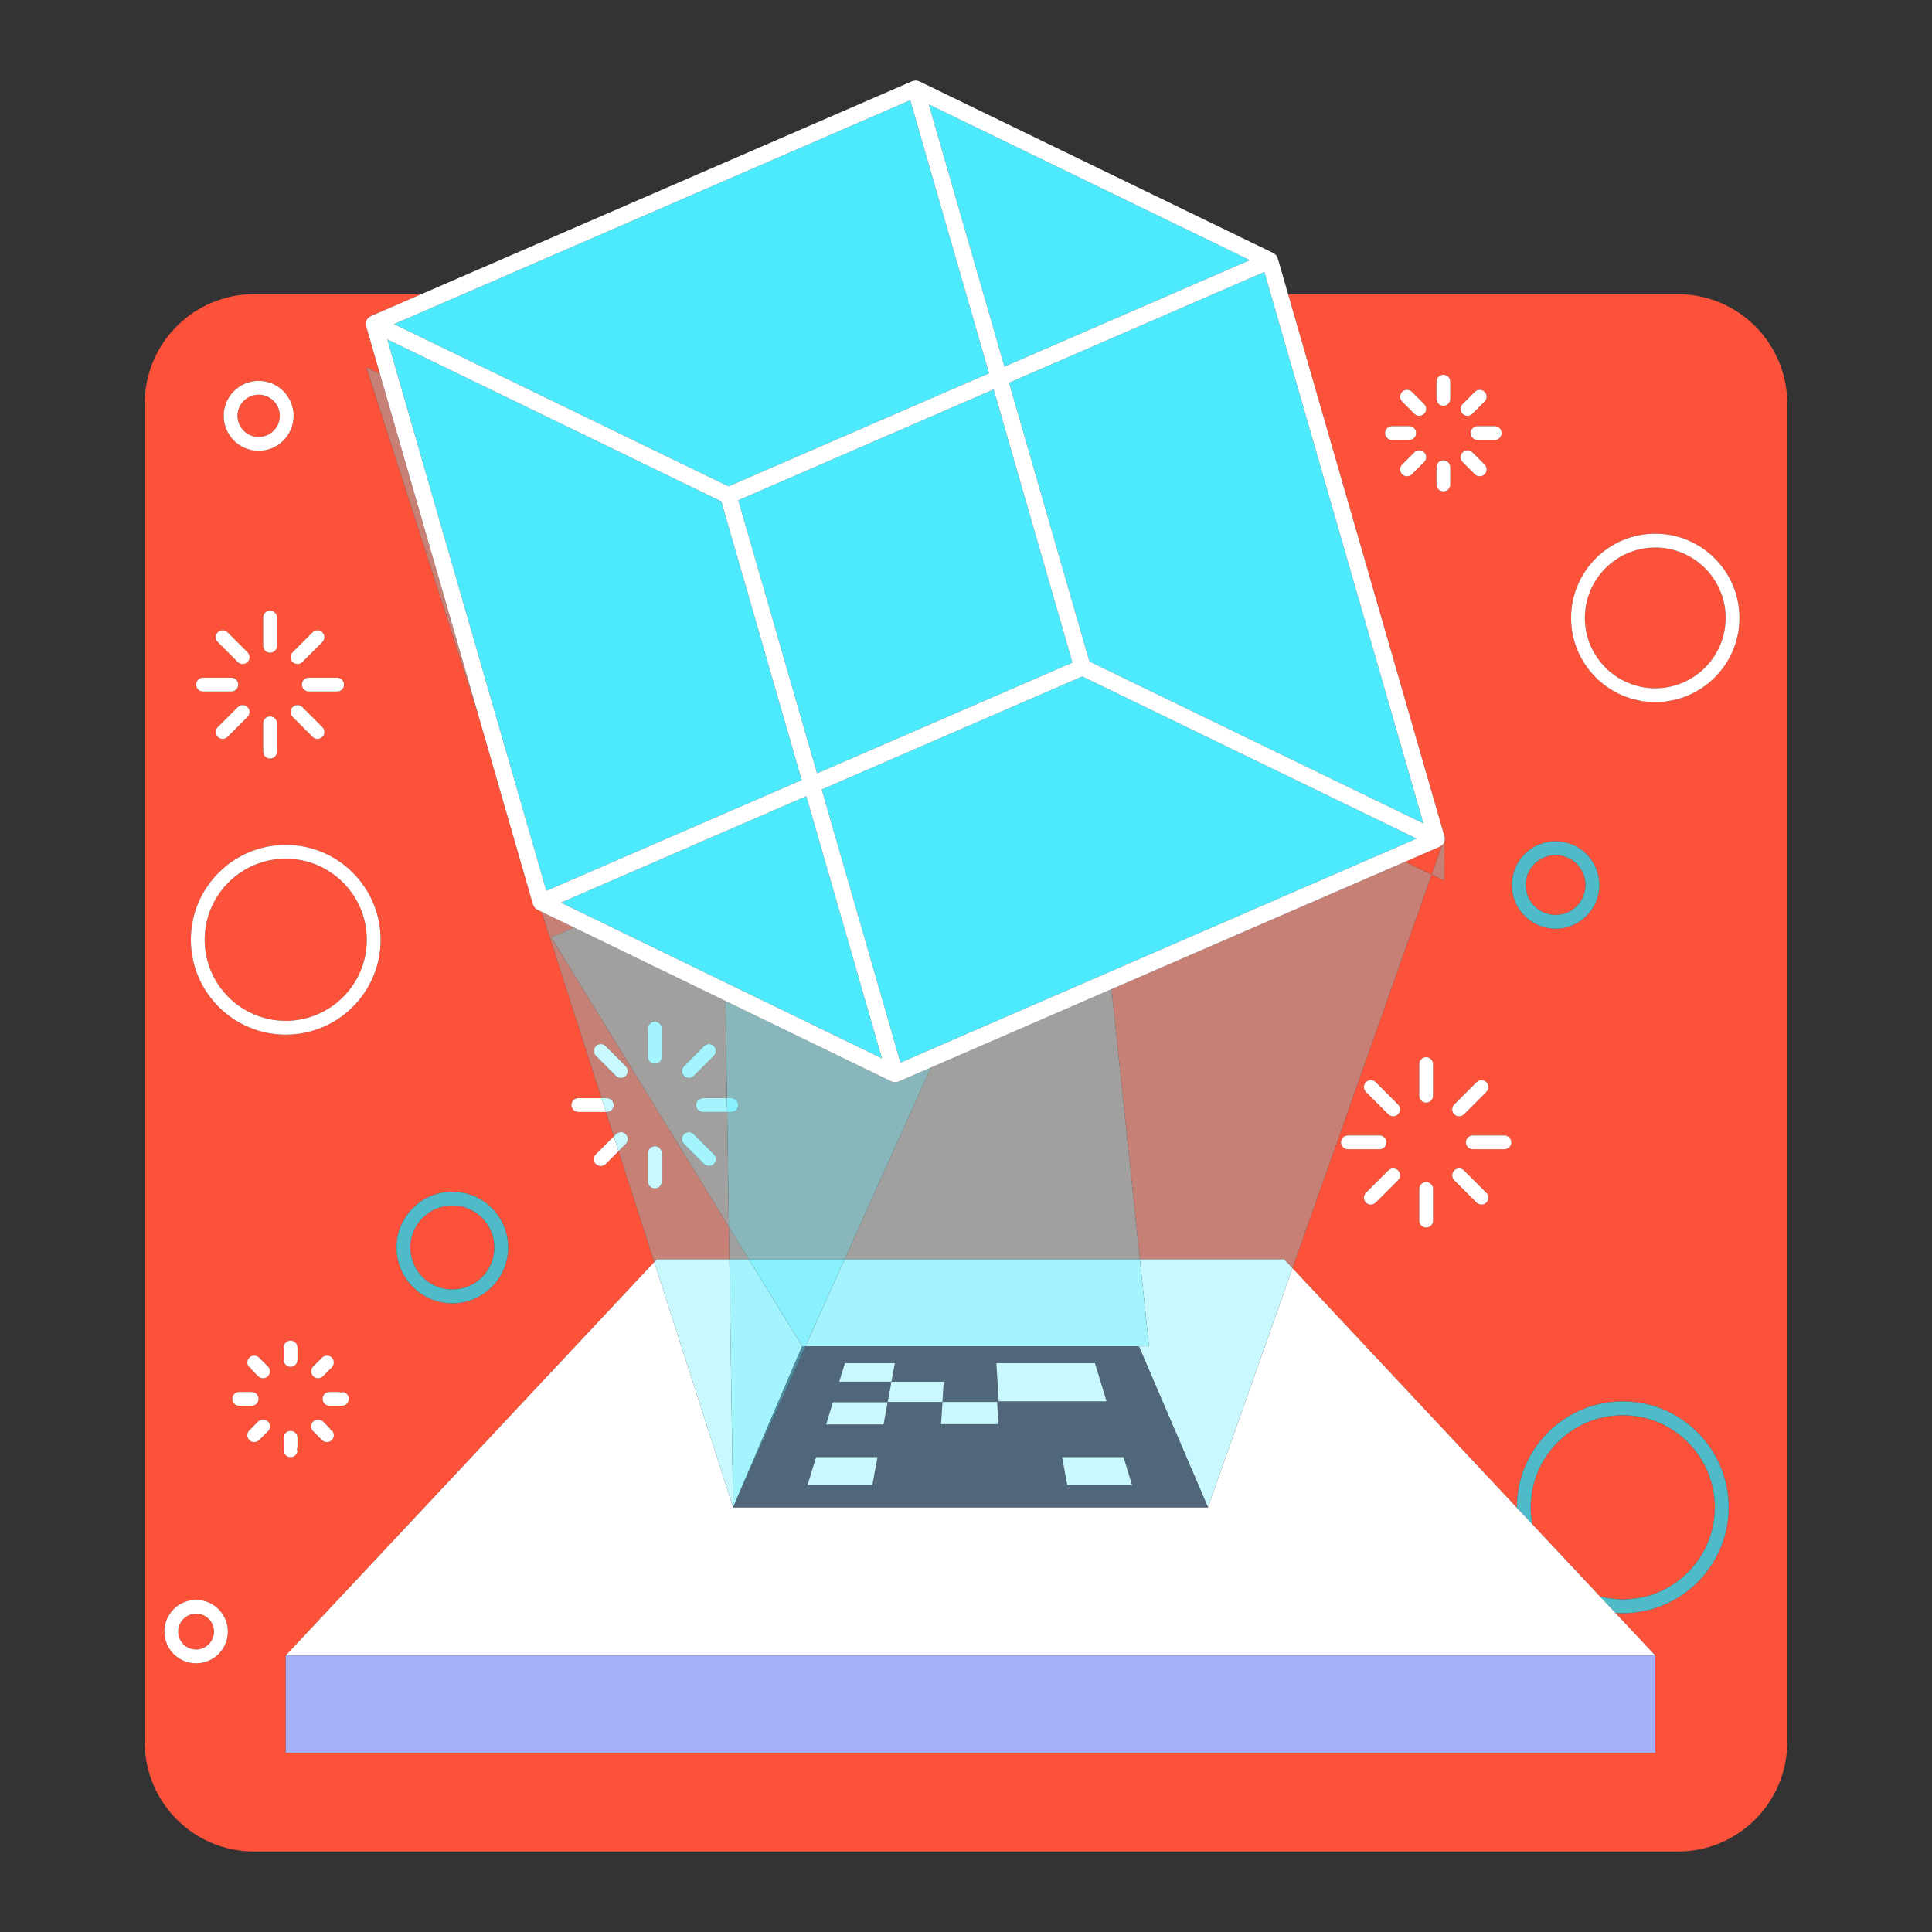 <?xml version="1.0" encoding="utf-8"?>
<!-- Generator: Adobe Illustrator 19.1.1, SVG Export Plug-In . SVG Version: 6.00 Build 0)  -->
<svg version="1.1" id="Layer_1" xmlns="http://www.w3.org/2000/svg" xmlns:xlink="http://www.w3.org/1999/xlink" x="0px" y="0px"
	 viewBox="0 0 1200 1200" enable-background="new 0 0 1200 1200" xml:space="preserve">
<rect x="0" y="0" width="1200" height="1200" fill="#333333" stroke="none"/>
<g>
	<path fill="#FC523A" d="M1065.124,936.216c0-31.534-25.657-57.19-57.194-57.19c-31.534,0-57.19,25.656-57.19,57.19
		c0,3.596,0.374,7.103,1.012,10.517l41.988,44.823c4.547,1.168,9.285,1.855,14.191,1.855
		C1039.468,993.411,1065.124,967.754,1065.124,936.216z"/>
	<path fill="#FC523A" d="M895.643,525.015c-0.329,0.285-0.68,0.525-1.065,0.716c-0.084,0.042-0.142,0.117-0.229,0.154l-21.714,9.422
		l16.609,7.909l6.448-18.234C895.678,524.994,895.658,525.002,895.643,525.015z"/>
	<path fill="#FC523A" d="M160.646,271.418c7.242,0,13.136-5.89,13.136-13.132c0-7.243-5.894-13.136-13.136-13.136
		c-7.243,0-13.132,5.894-13.132,13.136C147.514,265.528,153.403,271.418,160.646,271.418z"/>
	<path fill="#FC523A" d="M177.48,634.059c27.764,0,50.354-22.59,50.354-50.354s-22.59-50.354-50.354-50.354
		c-27.764,0-50.354,22.59-50.354,50.354S149.716,634.059,177.48,634.059z"/>
	<path fill="#FC523A" d="M280.964,800.933c14.384,0,26.084-11.704,26.084-26.088c0-14.385-11.699-26.083-26.084-26.083
		c-14.384,0-26.088,11.699-26.088,26.083C254.875,789.23,266.579,800.933,280.964,800.933z"/>
	<path fill="#FC523A" d="M121.804,1002.277c-6.137,0-11.126,4.989-11.126,11.125s4.989,11.126,11.126,11.126
		c6.137,0,11.126-4.989,11.126-11.126S127.941,1002.277,121.804,1002.277z"/>
	<path fill="#FC523A" d="M1028.109,340.075c-24.103,0-43.715,19.612-43.715,43.715c0,24.103,19.612,43.71,43.715,43.71
		s43.715-19.608,43.715-43.71C1071.824,359.687,1052.211,340.075,1028.109,340.075z"/>
	<path fill="#FC523A" d="M1042.12,182.709H800.068l97.189,337.003c0.102,0.352,0.078,0.703,0.104,1.056
		c0.019,0.245,0.088,0.477,0.071,0.724c-0.026,0.382-0.154,0.733-0.261,1.095l-0.148,24.333l-7.779-3.705l-86.462,244.489l0,0
		l139.394,148.807c-0.001-0.099-0.015-0.195-0.015-0.295c0-36.267,29.502-65.769,65.769-65.769
		c36.267,0,65.773,29.502,65.773,65.769s-29.506,65.773-65.773,65.773c-1.565,0-3.099-0.127-4.637-0.235l24.816,26.491h0v60.458
		H177.48v-60.458h0.001l228.868-244.319l0,0l-22.171-68.931l-8.011,8.01c-0.837,0.839-1.935,1.257-3.032,1.257
		c-1.098,0-2.196-0.418-3.033-1.257c-1.677-1.675-1.677-4.389,0-6.065l11.123-11.125l-4.878-15.166h-17.133
		c-2.371,0-4.29-1.917-4.29-4.288c0-2.371,1.918-4.29,4.29-4.29h14.373l-37.235-115.767l-2.604-1.263
		c-0.088-0.043-0.14-0.124-0.225-0.172l-0.324-0.204l-0.389-0.242l-0.38-0.35l-0.158-0.156c-0.054-0.058-0.126-0.096-0.177-0.156
		c-0.07-0.081-0.097-0.189-0.161-0.273l-0.107-0.155l-0.21-0.323l-0.103-0.252c-0.144-0.273-0.318-0.523-0.411-0.816
		c-0.014-0.043-0.051-0.074-0.063-0.118l-33.626-116.59l-69.834-217.12l8.362,3.982l-8.534-29.588
		c-0.102-0.352-0.078-0.703-0.104-1.057c-0.019-0.244-0.088-0.477-0.071-0.724c0.045-0.658,0.204-1.294,0.485-1.88
		c0.004-0.008,0.003-0.018,0.007-0.026c0.043-0.089,0.125-0.14,0.172-0.226c0.264-0.477,0.58-0.921,0.987-1.297
		c0.203-0.188,0.445-0.301,0.673-0.453c0.255-0.17,0.47-0.385,0.76-0.511l31.411-13.628H157.88
		c-37.541,0-67.975,30.432-67.975,67.975v831.34c0,37.542,30.434,67.976,67.975,67.976h884.24c37.542,0,67.975-30.434,67.975-67.976
		v-831.34C1110.095,213.141,1079.663,182.709,1042.12,182.709z M832.91,709.538c0-2.37,1.918-4.288,4.29-4.288h19.646
		c2.37,0,4.288,1.919,4.288,4.288c0,2.371-1.918,4.29-4.288,4.29h-19.646C834.828,713.828,832.91,711.909,832.91,709.538z
		 M868.364,733.054l-13.894,13.895c-1.671,1.676-4.39,1.676-6.065,0c-0.838-0.838-1.257-1.935-1.257-3.033s0.419-2.195,1.257-3.033
		l13.894-13.894c1.676-1.676,4.39-1.676,6.065,0C870.04,728.664,870.04,731.379,868.364,733.054z M868.364,692.092
		c-1.675,1.676-4.39,1.676-6.065,0l-13.894-13.894c-0.838-0.838-1.257-1.936-1.257-3.033c0-1.097,0.419-2.195,1.257-3.033
		c1.675-1.676,4.394-1.676,6.065,0l13.894,13.895C870.04,687.702,870.04,690.416,868.364,692.092z M890.1,758.154
		c0,2.371-1.919,4.289-4.289,4.289c-2.371,0-4.289-1.918-4.289-4.289v-19.65c0-2.371,1.919-4.289,4.289-4.289
		c2.371,0,4.289,1.919,4.289,4.289V758.154z M890.1,680.577c0,2.371-1.919,4.289-4.289,4.289c-2.371,0-4.289-1.919-4.289-4.289
		v-19.65c0-2.371,1.919-4.289,4.289-4.289c2.371,0,4.289,1.918,4.289,4.289V680.577z M184.769,844.7
		c0,2.371-1.919,4.289-4.289,4.289c-2.371,0-4.289-1.918-4.289-4.289v-7.754c0-2.371,1.919-4.289,4.289-4.289
		c2.371,0,4.289,1.919,4.289,4.289V844.7z M206.082,894.471c-0.838,0.838-1.935,1.257-3.033,1.257s-2.195-0.419-3.033-1.257
		l-1.709-1.709l-0.013-0.012l-3.757-3.757c-1.676-1.676-1.676-4.39,0-6.066c1.676-1.676,4.39-1.676,6.065,0l3.757,3.757l0.021,0.021
		l0.034,0.034c0.566,0.565,0.943,1.252,1.127,1.977l0.54-0.31C207.757,890.081,207.757,892.795,206.082,894.471z M194.537,848.745
		l3.774-3.778h0.004l0.029-0.034l0.406-0.348c0.423-0.482,0.863-0.922,1.265-1.323c1.676-1.676,4.39-1.676,6.065,0
		c1.676,1.671,1.676,4.39,0,6.065l-1.646,1.65l-0.021,0.021l-3.812,3.812c-0.838,0.838-1.935,1.257-3.033,1.257
		c-1.097,0-2.195-0.419-3.033-1.257C192.862,853.14,192.862,850.421,194.537,848.745z M212.398,873.158h-7.749
		c-2.371,0-4.289-1.918-4.289-4.289c0-2.371,1.919-4.289,4.289-4.289h5.391c0.8,0,1.55,0.218,2.191,0.603l0.167-0.603
		c2.371,0,4.289,1.918,4.289,4.289C216.688,871.24,214.77,873.158,212.398,873.158z M280.964,740.183
		c19.114,0,34.663,15.549,34.663,34.662c0,19.114-15.549,34.667-34.663,34.667c-19.114,0-34.667-15.553-34.667-34.667
		C246.297,755.732,261.85,740.183,280.964,740.183z M213.691,425.206c0,2.371-1.919,4.289-4.289,4.289h-17.585
		c-2.371,0-4.289-1.919-4.289-4.289s1.918-4.289,4.289-4.289h17.585C211.772,420.917,213.691,422.835,213.691,425.206z
		 M200.236,457.691c-0.838,0.838-1.935,1.256-3.033,1.256s-2.195-0.419-3.033-1.256l-12.437-12.433
		c-1.676-1.675-1.676-4.389,0-6.065c1.676-1.676,4.39-1.676,6.065,0l12.437,12.432C201.912,453.297,201.912,456.015,200.236,457.691
		z M200.236,392.718c1.675,1.676,1.675,4.39,0,6.066l-12.437,12.432c-0.838,0.838-1.935,1.257-3.033,1.257
		c-1.098,0-2.195-0.419-3.033-1.257c-1.676-1.676-1.676-4.394,0-6.066l12.437-12.432
		C195.846,391.042,198.561,391.042,200.236,392.718z M160.646,236.571c11.972,0,21.715,9.743,21.715,21.715
		c0,11.972-9.743,21.711-21.715,21.711c-11.972,0-21.711-9.739-21.711-21.711C138.935,246.314,148.674,236.571,160.646,236.571z
		 M167.748,405.422c-2.371,0-4.289-1.919-4.289-4.289v-17.585c0-2.371,1.919-4.289,4.289-4.289s4.289,1.919,4.289,4.289v17.585
		C172.037,403.504,170.118,405.422,167.748,405.422z M172.037,449.275v17.585c0,2.371-1.919,4.289-4.289,4.289
		s-4.289-1.919-4.289-4.289v-17.585c0-2.371,1.919-4.289,4.289-4.289S172.037,446.904,172.037,449.275z M135.259,392.718
		c1.675-1.676,4.39-1.676,6.065,0l12.432,12.432c1.676,1.676,1.676,4.39,0,6.066c-0.838,0.838-1.935,1.257-3.033,1.257
		c-1.097,0-2.195-0.419-3.033-1.257l-12.432-12.432C133.583,397.108,133.583,394.393,135.259,392.718z M153.757,445.258
		l-12.432,12.433c-0.838,0.838-1.935,1.256-3.033,1.256s-2.195-0.419-3.033-1.256c-1.676-1.676-1.676-4.394,0-6.066l12.432-12.432
		c1.676-1.676,4.39-1.676,6.065,0C155.432,440.864,155.432,443.583,153.757,445.258z M126.094,420.917h17.581
		c2.371,0,4.289,1.919,4.289,4.289s-1.919,4.289-4.289,4.289h-17.581c-2.371,0-4.289-1.919-4.289-4.289
		S123.723,420.917,126.094,420.917z M177.48,524.773c32.497,0,58.933,26.436,58.933,58.932c0,32.497-26.436,58.933-58.933,58.933
		s-58.933-26.436-58.933-58.933C118.547,551.208,144.983,524.773,177.48,524.773z M121.804,1033.107
		c-10.866,0-19.704-8.838-19.704-19.704c0-10.866,8.838-19.704,19.704-19.704s19.704,8.839,19.704,19.704
		C141.509,1024.269,132.67,1033.107,121.804,1033.107z M144.267,868.869c0-2.371,1.919-4.289,4.289-4.289h7.754
		c2.371,0,4.289,1.918,4.289,4.289c0,2.371-1.919,4.289-4.289,4.289h-7.754C146.186,873.158,144.267,871.24,144.267,868.869z
		 M166.422,888.992l-3.812,3.812l-0.021,0.021l-1.65,1.646c-0.838,0.838-1.935,1.257-3.033,1.257c-1.098,0-2.195-0.419-3.033-1.257
		c-1.675-1.676-1.675-4.394,0-6.065c0.394-0.394,0.825-0.825,1.294-1.24l0.377-0.427l0.059,0.059l-0.059-0.063l3.812-3.808
		c1.675-1.676,4.39-1.676,6.065,0C168.097,884.602,168.097,887.321,166.422,888.992z M166.422,854.811
		c-0.838,0.838-1.935,1.257-3.033,1.257c-1.098,0-2.195-0.419-3.033-1.257l-3.816-3.812c-0.566-0.57-0.943-1.257-1.122-1.981
		l-0.545,0.31c-1.675-1.675-1.675-4.39,0-6.065c1.676-1.676,4.39-1.676,6.066,0l5.483,5.483
		C168.097,850.421,168.097,853.135,166.422,854.811z M176.19,900.788v-7.749c0-2.371,1.919-4.289,4.289-4.289
		c2.371,0,4.289,1.918,4.289,4.289v5.391c0,0.8-0.218,1.55-0.603,2.19l0.603,0.168c0,2.371-1.919,4.289-4.289,4.289
		C178.109,905.077,176.19,903.159,176.19,900.788z M932.722,268.982c0,2.371-1.919,4.289-4.289,4.289h-10.728
		c-2.371,0-4.289-1.919-4.289-4.289s1.919-4.289,4.289-4.289h10.728C930.803,264.693,932.722,266.611,932.722,268.982z
		 M908.464,250.962l7.586-7.582c1.676-1.676,4.39-1.676,6.066,0c1.675,1.676,1.675,4.394,0,6.066l-7.586,7.581
		c-0.838,0.838-1.935,1.257-3.033,1.257c-1.098,0-2.195-0.419-3.033-1.257C906.788,255.352,906.788,252.637,908.464,250.962z
		 M908.464,280.937c1.676-1.676,4.39-1.676,6.066,0l7.586,7.586c1.675,1.676,1.675,4.39,0,6.066
		c-0.838,0.838-1.935,1.256-3.033,1.256s-2.195-0.419-3.033-1.256l-7.586-7.586C906.788,285.327,906.788,282.613,908.464,280.937z
		 M903.261,686.027l13.89-13.895c1.672-1.676,4.39-1.676,6.066,0c1.675,1.676,1.675,4.39,0,6.066l-13.89,13.894
		c-1.676,1.676-4.39,1.676-6.066,0c-0.838-0.838-1.257-1.935-1.257-3.033C902.005,687.962,902.423,686.864,903.261,686.027z
		 M860.301,268.982c0-2.371,1.918-4.289,4.289-4.289h10.723c2.371,0,4.289,1.919,4.289,4.289s-1.919,4.289-4.289,4.289H864.59
		C862.219,273.272,860.301,271.353,860.301,268.982z M884.554,287.003l-7.582,7.586c-0.838,0.838-1.935,1.256-3.033,1.256
		c-1.097,0-2.195-0.419-3.033-1.256c-1.676-1.672-1.676-4.39,0-6.066l7.582-7.586c1.676-1.676,4.39-1.676,6.066,0
		C886.229,282.613,886.229,285.327,884.554,287.003z M884.554,257.027c-0.838,0.838-1.935,1.257-3.033,1.257
		s-2.195-0.419-3.033-1.257l-7.582-7.581c-1.676-1.676-1.676-4.39,0-6.066c1.675-1.676,4.39-1.676,6.065,0l7.582,7.582
		C886.229,252.637,886.229,255.352,884.554,257.027z M900.798,300.905c0,2.371-1.919,4.289-4.289,4.289s-4.289-1.918-4.289-4.289
		v-10.727c0-2.371,1.919-4.289,4.289-4.289s4.289,1.919,4.289,4.289V300.905z M900.798,247.786c0,2.371-1.919,4.289-4.289,4.289
		s-4.289-1.919-4.289-4.289v-10.723c0-2.371,1.919-4.289,4.289-4.289s4.289,1.919,4.289,4.289V247.786z M923.217,746.949
		c-1.676,1.676-4.394,1.676-6.066,0l-13.89-13.895c-0.838-0.838-1.257-1.935-1.257-3.033s0.419-2.195,1.257-3.033
		c1.676-1.676,4.39-1.676,6.066,0l13.89,13.894C924.892,742.559,924.892,745.273,923.217,746.949z M934.422,713.828h-19.646
		c-2.371,0-4.289-1.919-4.289-4.289s1.919-4.289,4.289-4.289h19.646c2.371,0,4.289,1.919,4.289,4.289
		S936.793,713.828,934.422,713.828z M966.203,576.851c-14.979,0-27.169-12.185-27.169-27.165c0-14.979,12.19-27.164,27.169-27.164
		s27.164,12.185,27.164,27.164C993.367,564.666,981.182,576.851,966.203,576.851z M1028.109,436.078
		c-28.836,0-52.293-23.457-52.293-52.289c0-28.836,23.457-52.293,52.293-52.293c28.836,0,52.294,23.457,52.294,52.293
		C1080.402,412.621,1056.945,436.078,1028.109,436.078z"/>
	<path fill="#FC523A" d="M966.203,531.1c-10.25,0-18.59,8.336-18.59,18.586c0,10.25,8.34,18.586,18.59,18.586
		s18.586-8.336,18.586-18.586C984.789,539.436,976.453,531.1,966.203,531.1z"/>
	<path fill="#FFFFFF" d="M1028.109,331.496c-28.836,0-52.293,23.457-52.293,52.293c0,28.832,23.457,52.289,52.293,52.289
		c28.836,0,52.294-23.457,52.294-52.289C1080.402,354.953,1056.945,331.496,1028.109,331.496z M1028.109,427.5
		c-24.103,0-43.715-19.608-43.715-43.71c0-24.103,19.612-43.715,43.715-43.715s43.715,19.612,43.715,43.715
		C1071.824,407.892,1052.211,427.5,1028.109,427.5z"/>
	<path fill="#50BAC9" d="M966.203,522.521c-14.979,0-27.169,12.185-27.169,27.164c0,14.98,12.19,27.165,27.169,27.165
		s27.164-12.185,27.164-27.165C993.367,534.707,981.182,522.521,966.203,522.521z M966.203,568.272
		c-10.25,0-18.59-8.336-18.59-18.586c0-10.25,8.34-18.586,18.59-18.586s18.586,8.336,18.586,18.586
		C984.789,559.936,976.453,568.272,966.203,568.272z"/>
	<path fill="#50BAC9" d="M280.964,809.512c19.114,0,34.663-15.553,34.663-34.667c0-19.113-15.549-34.662-34.663-34.662
		c-19.114,0-34.667,15.549-34.667,34.662C246.297,793.959,261.85,809.512,280.964,809.512z M280.964,748.762
		c14.384,0,26.084,11.699,26.084,26.083c0,14.384-11.699,26.088-26.084,26.088c-14.384,0-26.088-11.704-26.088-26.088
		C254.875,760.461,266.579,748.762,280.964,748.762z"/>
	<path fill="#FFFFFF" d="M121.804,993.699c-10.866,0-19.704,8.839-19.704,19.704c0,10.866,8.838,19.704,19.704,19.704
		s19.704-8.838,19.704-19.704C141.509,1002.537,132.67,993.699,121.804,993.699z M121.804,1024.528
		c-6.137,0-11.126-4.989-11.126-11.126s4.989-11.125,11.126-11.125c6.137,0,11.126,4.989,11.126,11.125
		S127.941,1024.528,121.804,1024.528z"/>
	<path fill="#FFFFFF" d="M177.48,642.638c32.497,0,58.933-26.436,58.933-58.933c0-32.497-26.436-58.932-58.933-58.932
		s-58.933,26.436-58.933,58.932C118.547,616.202,144.983,642.638,177.48,642.638z M177.48,533.351
		c27.764,0,50.354,22.59,50.354,50.354s-22.59,50.354-50.354,50.354c-27.764,0-50.354-22.59-50.354-50.354
		S149.716,533.351,177.48,533.351z"/>
	<path fill="#FFFFFF" d="M160.646,279.996c11.972,0,21.715-9.739,21.715-21.711c0-11.972-9.743-21.715-21.715-21.715
		c-11.972,0-21.711,9.743-21.711,21.715C138.935,270.258,148.674,279.996,160.646,279.996z M160.646,245.149
		c7.242,0,13.136,5.894,13.136,13.136c0,7.243-5.894,13.132-13.136,13.132c-7.243,0-13.132-5.89-13.132-13.132
		C147.514,251.043,153.403,245.149,160.646,245.149z"/>
	<path fill="#50BAC9" d="M950.74,936.216c0-31.534,25.657-57.19,57.19-57.19c31.538,0,57.194,25.656,57.194,57.19
		c0,31.538-25.657,57.194-57.194,57.194c-4.906,0-9.644-0.687-14.191-1.855l9.554,10.198c1.538,0.108,3.072,0.235,4.637,0.235
		c36.267,0,65.773-29.506,65.773-65.773s-29.506-65.769-65.773-65.769c-36.267,0-65.769,29.502-65.769,65.769
		c0,0.1,0.014,0.195,0.015,0.295l9.575,10.222C951.113,943.319,950.74,939.813,950.74,936.216z"/>
	<path fill="#FFFFFF" d="M205.541,888.716c-0.184-0.725-0.561-1.412-1.127-1.977l-0.034-0.034l-0.021-0.021l-3.757-3.757
		c-1.675-1.676-4.39-1.676-6.065,0c-1.676,1.676-1.676,4.39,0,6.066l3.757,3.757l0.013,0.012l1.709,1.709
		c0.838,0.838,1.935,1.257,3.033,1.257s2.195-0.419,3.033-1.257c1.676-1.676,1.676-4.39,0-6.065L205.541,888.716z"/>
	<path fill="#FFFFFF" d="M160.939,843.263c-1.676-1.676-4.39-1.676-6.066,0c-1.675,1.675-1.675,4.39,0,6.065l0.545-0.31
		c0.18,0.725,0.557,1.412,1.122,1.981l3.816,3.812c0.838,0.838,1.935,1.257,3.033,1.257c1.097,0,2.195-0.419,3.033-1.257
		c1.676-1.676,1.676-4.39,0-6.066L160.939,843.263z"/>
	<path fill="#FFFFFF" d="M212.398,864.58l-0.167,0.603c-0.641-0.385-1.391-0.603-2.191-0.603h-5.391
		c-2.371,0-4.289,1.918-4.289,4.289c0,2.371,1.919,4.289,4.289,4.289h7.749c2.371,0,4.289-1.918,4.289-4.289
		C216.688,866.498,214.77,864.58,212.398,864.58z"/>
	<path fill="#FFFFFF" d="M160.599,868.869c0-2.371-1.919-4.289-4.289-4.289h-7.754c-2.371,0-4.289,1.918-4.289,4.289
		c0,2.371,1.919,4.289,4.289,4.289h7.754C158.681,873.158,160.599,871.24,160.599,868.869z"/>
	<path fill="#FFFFFF" d="M197.57,856.068c1.098,0,2.195-0.419,3.033-1.257l3.812-3.812l0.021-0.021l1.646-1.65
		c1.676-1.675,1.676-4.394,0-6.065c-1.675-1.676-4.39-1.676-6.065,0c-0.402,0.402-0.842,0.842-1.265,1.323l-0.406,0.348
		l-0.029,0.034h-0.004l-3.774,3.778c-1.676,1.676-1.676,4.394,0,6.066C195.375,855.649,196.473,856.068,197.57,856.068z"/>
	<path fill="#FFFFFF" d="M160.356,882.927l-3.812,3.808l0.059,0.063l-0.059-0.059l-0.377,0.427c-0.469,0.415-0.901,0.846-1.294,1.24
		c-1.675,1.671-1.675,4.389,0,6.065c0.838,0.838,1.935,1.257,3.033,1.257c1.097,0,2.195-0.419,3.033-1.257l1.65-1.646l0.021-0.021
		l3.812-3.812c1.676-1.672,1.676-4.39,0-6.066C164.746,881.251,162.032,881.251,160.356,882.927z"/>
	<path fill="#FFFFFF" d="M180.48,832.656c-2.371,0-4.289,1.919-4.289,4.289v7.754c0,2.371,1.919,4.289,4.289,4.289
		c2.371,0,4.289-1.918,4.289-4.289v-7.754C184.769,834.575,182.85,832.656,180.48,832.656z"/>
	<path fill="#FFFFFF" d="M184.769,900.788l-0.603-0.168c0.385-0.641,0.603-1.39,0.603-2.19v-5.391c0-2.371-1.919-4.289-4.289-4.289
		c-2.371,0-4.289,1.918-4.289,4.289v7.749c0,2.371,1.919,4.289,4.289,4.289C182.85,905.077,184.769,903.159,184.769,900.788z"/>
	<path fill="#FFFFFF" d="M916.05,294.589c0.838,0.838,1.935,1.256,3.033,1.256s2.195-0.419,3.033-1.256
		c1.675-1.676,1.675-4.39,0-6.066l-7.586-7.586c-1.676-1.676-4.39-1.676-6.066,0c-1.675,1.676-1.675,4.39,0,6.066L916.05,294.589z"
		/>
	<path fill="#FFFFFF" d="M876.972,243.38c-1.676-1.676-4.39-1.676-6.065,0c-1.676,1.676-1.676,4.39,0,6.066l7.582,7.581
		c0.838,0.838,1.935,1.257,3.033,1.257s2.195-0.419,3.033-1.257c1.675-1.675,1.675-4.389,0-6.065L876.972,243.38z"/>
	<path fill="#FFFFFF" d="M913.415,268.982c0,2.371,1.919,4.289,4.289,4.289h10.728c2.371,0,4.289-1.919,4.289-4.289
		s-1.919-4.289-4.289-4.289h-10.728C915.334,264.693,913.415,266.611,913.415,268.982z"/>
	<path fill="#FFFFFF" d="M879.603,268.982c0-2.371-1.919-4.289-4.289-4.289H864.59c-2.371,0-4.289,1.919-4.289,4.289
		s1.918,4.289,4.289,4.289h10.723C877.684,273.272,879.603,271.353,879.603,268.982z"/>
	<path fill="#FFFFFF" d="M911.497,258.284c1.097,0,2.195-0.419,3.033-1.257l7.586-7.581c1.675-1.672,1.675-4.39,0-6.066
		c-1.676-1.676-4.39-1.676-6.066,0l-7.586,7.582c-1.675,1.676-1.675,4.39,0,6.065C909.302,257.865,910.399,258.284,911.497,258.284z
		"/>
	<path fill="#FFFFFF" d="M878.489,280.937l-7.582,7.586c-1.676,1.676-1.676,4.394,0,6.066c0.838,0.838,1.935,1.256,3.033,1.256
		c1.098,0,2.195-0.419,3.033-1.256l7.582-7.586c1.675-1.676,1.675-4.39,0-6.066C882.878,279.261,880.164,279.261,878.489,280.937z"
		/>
	<path fill="#FFFFFF" d="M896.509,232.774c-2.371,0-4.289,1.919-4.289,4.289v10.723c0,2.371,1.919,4.289,4.289,4.289
		s4.289-1.919,4.289-4.289v-10.723C900.798,234.692,898.88,232.774,896.509,232.774z"/>
	<path fill="#FFFFFF" d="M896.509,285.888c-2.371,0-4.289,1.919-4.289,4.289v10.727c0,2.371,1.919,4.289,4.289,4.289
		s4.289-1.918,4.289-4.289v-10.727C900.798,287.807,898.88,285.888,896.509,285.888z"/>
	<path fill="#FFFFFF" d="M181.734,439.193c-1.676,1.676-1.676,4.39,0,6.065l12.437,12.433c0.838,0.838,1.935,1.256,3.033,1.256
		s2.195-0.419,3.033-1.256c1.675-1.676,1.675-4.394,0-6.066l-12.437-12.432C186.124,437.517,183.41,437.517,181.734,439.193z"/>
	<path fill="#FFFFFF" d="M147.691,411.216c0.838,0.838,1.935,1.257,3.033,1.257c1.097,0,2.195-0.419,3.033-1.257
		c1.676-1.676,1.676-4.39,0-6.066l-12.432-12.432c-1.676-1.676-4.39-1.676-6.065,0c-1.676,1.676-1.676,4.39,0,6.066L147.691,411.216
		z"/>
	<path fill="#FFFFFF" d="M187.527,425.206c0,2.371,1.918,4.289,4.289,4.289h17.585c2.371,0,4.289-1.919,4.289-4.289
		s-1.919-4.289-4.289-4.289h-17.585C189.446,420.917,187.527,422.835,187.527,425.206z"/>
	<path fill="#FFFFFF" d="M126.094,429.496h17.581c2.371,0,4.289-1.919,4.289-4.289s-1.919-4.289-4.289-4.289h-17.581
		c-2.371,0-4.289,1.919-4.289,4.289S123.723,429.496,126.094,429.496z"/>
	<path fill="#FFFFFF" d="M181.734,411.216c0.838,0.838,1.935,1.257,3.033,1.257c1.097,0,2.195-0.419,3.033-1.257l12.437-12.432
		c1.675-1.676,1.675-4.39,0-6.066c-1.676-1.676-4.39-1.676-6.065,0l-12.437,12.432C180.058,406.822,180.058,409.54,181.734,411.216z
		"/>
	<path fill="#FFFFFF" d="M147.691,439.193l-12.432,12.432c-1.676,1.672-1.676,4.39,0,6.066c0.838,0.838,1.935,1.256,3.033,1.256
		s2.195-0.419,3.033-1.256l12.432-12.433c1.676-1.675,1.676-4.394,0-6.065C152.081,437.517,149.367,437.517,147.691,439.193z"/>
	<path fill="#FFFFFF" d="M172.037,383.548c0-2.371-1.919-4.289-4.289-4.289s-4.289,1.919-4.289,4.289v17.585
		c0,2.371,1.919,4.289,4.289,4.289s4.289-1.919,4.289-4.289V383.548z"/>
	<path fill="#FFFFFF" d="M167.748,444.986c-2.371,0-4.289,1.918-4.289,4.289v17.585c0,2.371,1.919,4.289,4.289,4.289
		s4.289-1.919,4.289-4.289v-17.585C172.037,446.904,170.118,444.986,167.748,444.986z"/>
	<path fill="#FFFFFF" d="M359.215,682.073c-2.371,0-4.29,1.919-4.29,4.29c0,2.371,1.918,4.288,4.29,4.288h17.133l-2.759-8.578
		H359.215z"/>
	<path fill="#FFFFFF" d="M381.226,705.817L381.226,705.817l-11.123,11.125c-1.677,1.676-1.677,4.389,0,6.065
		c0.837,0.839,1.935,1.257,3.033,1.257c1.097,0,2.195-0.418,3.032-1.257l8.011-8.01v-0.001L381.226,705.817z"/>
	<path fill="#FFFFFF" d="M862.299,726.989l-13.894,13.894c-0.838,0.838-1.257,1.936-1.257,3.033s0.419,2.195,1.257,3.033
		c1.675,1.676,4.394,1.676,6.065,0l13.894-13.895c1.676-1.675,1.676-4.39,0-6.065C866.689,725.314,863.974,725.314,862.299,726.989z
		"/>
	<path fill="#FFFFFF" d="M909.327,692.092l13.89-13.894c1.675-1.676,1.675-4.39,0-6.066c-1.676-1.676-4.394-1.676-6.066,0
		l-13.89,13.895c-0.838,0.838-1.257,1.935-1.257,3.033c0,1.098,0.419,2.195,1.257,3.033
		C904.937,693.767,907.651,693.767,909.327,692.092z"/>
	<path fill="#FFFFFF" d="M885.811,734.215c-2.371,0-4.289,1.919-4.289,4.289v19.65c0,2.371,1.919,4.289,4.289,4.289
		c2.371,0,4.289-1.918,4.289-4.289v-19.65C890.1,736.133,888.182,734.215,885.811,734.215z"/>
	<path fill="#FFFFFF" d="M885.811,656.638c-2.371,0-4.289,1.918-4.289,4.289v19.65c0,2.371,1.919,4.289,4.289,4.289
		c2.371,0,4.289-1.919,4.289-4.289v-19.65C890.1,658.556,888.182,656.638,885.811,656.638z"/>
	<path fill="#FFFFFF" d="M909.327,726.989c-1.676-1.676-4.39-1.676-6.066,0c-0.838,0.838-1.257,1.935-1.257,3.033
		s0.419,2.195,1.257,3.033l13.89,13.895c1.672,1.676,4.39,1.676,6.066,0c1.675-1.676,1.675-4.39,0-6.066L909.327,726.989z"/>
	<path fill="#FFFFFF" d="M854.47,672.132c-1.671-1.676-4.39-1.676-6.065,0c-0.838,0.838-1.257,1.935-1.257,3.033
		c0,1.098,0.419,2.195,1.257,3.033l13.894,13.894c1.676,1.676,4.39,1.676,6.065,0c1.676-1.676,1.676-4.39,0-6.065L854.47,672.132z"
		/>
	<path fill="#FFFFFF" d="M934.422,705.249h-19.646c-2.371,0-4.289,1.919-4.289,4.289s1.919,4.289,4.289,4.289h19.646
		c2.371,0,4.289-1.919,4.289-4.289S936.793,705.249,934.422,705.249z"/>
	<path fill="#FFFFFF" d="M861.134,709.538c0-2.37-1.918-4.288-4.288-4.288h-19.646c-2.371,0-4.29,1.919-4.29,4.288
		c0,2.371,1.918,4.29,4.29,4.29h19.646C859.215,713.828,861.134,711.909,861.134,709.538z"/>
	<polygon fill="#FFFFFF" points="455.332,936.218 406.349,783.927 177.481,1028.246 1028.108,1028.246 1003.293,1001.754 
		993.739,991.556 951.751,946.733 942.176,936.511 802.781,787.704 750.26,936.218 	"/>
	<polygon fill="#A5B1F7" points="177.48,1028.246 177.48,1088.704 1028.109,1088.704 1028.109,1028.246 1028.108,1028.246 
		177.481,1028.246 	"/>
	<polygon fill="#C78075" points="227.579,228.117 297.413,445.237 235.941,232.099 	"/>
	<path fill="#C78075" d="M453.023,782.138l-0.302-20.129L342.359,582.166l14.233-6.044l-20.238-9.816l37.235,115.767h3.316
		c2.371,0,4.29,1.919,4.29,4.29c0,2.371-1.919,4.288-4.29,4.288h-0.556l4.878,15.166l0,0l1.388-1.388
		c0.838-0.838,1.935-1.256,3.033-1.256c1.098,0,2.195,0.419,3.033,1.256c1.675,1.676,1.675,4.391,0,6.066l-4.502,4.501v0.001
		l22.171,68.931l1.676-1.789H453.023z M388.68,668.293c-0.838,0.837-1.935,1.257-3.033,1.257s-2.195-0.42-3.033-1.257
		l-12.511-12.509c-1.677-1.675-1.677-4.389,0-6.066c0.838-0.838,1.935-1.256,3.032-1.256s2.194,0.419,3.032,1.256l12.513,12.509
		C390.355,663.902,390.355,666.616,388.68,668.293z M402.456,733.893v-17.689c0-2.371,1.92-4.289,4.29-4.289
		c2.371,0,4.29,1.918,4.29,4.289v17.689c0,2.371-1.919,4.29-4.29,4.29C404.376,738.183,402.456,736.265,402.456,733.893z"/>
	<polygon fill="#C78075" points="690.4,614.377 707.998,782.138 797.567,782.138 802.781,787.704 889.244,543.216 872.635,535.306 	
		"/>
	<path fill="#C9F9FE" d="M376.167,649.718c-0.838-0.838-1.935-1.256-3.032-1.256s-2.194,0.419-3.032,1.256
		c-1.677,1.677-1.677,4.391,0,6.066l12.511,12.509c0.838,0.837,1.935,1.257,3.033,1.257s2.194-0.42,3.033-1.257
		c1.675-1.677,1.675-4.391,0-6.066L376.167,649.718z"/>
	<path fill="#C9F9FE" d="M381.194,686.363c0-2.371-1.919-4.29-4.29-4.29h-3.316l2.759,8.578h0.556
		C379.276,690.651,381.194,688.734,381.194,686.363z"/>
	<path fill="#C9F9FE" d="M388.68,710.495c1.675-1.675,1.675-4.391,0-6.066c-0.838-0.838-1.935-1.256-3.033-1.256
		c-1.098,0-2.195,0.419-3.033,1.256l-1.388,1.388l2.952,9.179L388.68,710.495z"/>
	<path fill="#C9F9FE" d="M411.036,733.893v-17.689c0-2.371-1.919-4.289-4.29-4.289c-2.37,0-4.29,1.918-4.29,4.289v17.689
		c0,2.371,1.92,4.29,4.29,4.29C409.117,738.183,411.036,736.265,411.036,733.893z"/>
	<polygon fill="#C9F9FE" points="707.998,782.138 713.668,836.185 707.35,836.185 750.26,936.218 802.781,787.704 802.781,787.704 
		797.567,782.138 	"/>
	<polygon fill="#C9F9FE" points="453.023,782.138 408.025,782.138 406.349,783.927 406.349,783.927 455.332,936.218 	"/>
	<path fill="#4F667B" d="M455.332,936.218H750.26L707.35,836.185H500.322L455.332,936.218z M703.199,922.568h-40.316l-3.19-17.529
		h38.174L703.199,922.568z M680.122,846.691l7.21,23.704h-67.01l-1.494-23.704H680.122z M524.775,846.728h31.053l-2.124,11.473
		h32.457l-0.786,12.577h33.99l0.823,13.808h-35.682l0.869-13.808h-33.992l2.32-12.577h-32.454L524.775,846.728z M517.342,870.943
		h34.011l-2.554,13.829h-35.7L517.342,870.943z M506.881,905.039h38.175l-3.24,17.529h-40.319L506.881,905.039z"/>
	<polygon fill="#C9F9FE" points="687.332,870.395 680.122,846.691 618.828,846.691 620.322,870.395 	"/>
	<polygon fill="#C9F9FE" points="555.827,846.728 524.775,846.728 521.249,858.201 553.703,858.201 	"/>
	<polygon fill="#C9F9FE" points="585.375,870.778 586.161,858.201 553.703,858.201 551.383,870.778 	"/>
	<polygon fill="#C9F9FE" points="620.188,884.587 619.365,870.778 585.375,870.778 584.506,884.587 	"/>
	<polygon fill="#C9F9FE" points="545.056,905.039 506.881,905.039 501.498,922.568 541.816,922.568 	"/>
	<polygon fill="#C9F9FE" points="662.884,922.568 703.199,922.568 697.867,905.039 659.693,905.039 	"/>
	<polygon fill="#C9F9FE" points="551.353,870.943 517.342,870.943 513.099,884.772 548.799,884.772 	"/>
	<path fill="#C78075" d="M896.941,523.399c-0.249,0.514-0.584,0.951-0.961,1.338c-0.088,0.091-0.192,0.16-0.288,0.245l-6.448,18.234
		l7.779,3.705l0.148-24.333c-0.078,0.262-0.105,0.539-0.223,0.785C896.943,523.381,896.945,523.39,896.941,523.399z"/>
	<polygon fill="#A2A09E" points="707.998,782.138 690.4,614.377 578.181,663.068 524.629,782.138 	"/>
	<polygon fill="#A3F4FD" points="500.322,836.185 707.35,836.185 713.668,836.185 707.998,782.138 524.629,782.138 	"/>
	<path fill="#A2A09E" d="M452.721,762.009l-1.069-71.358h-15.064c-2.371,0-4.29-1.917-4.29-4.288c0-2.371,1.919-4.29,4.29-4.29
		h14.936l-0.904-60.349l-94.027-45.603l-14.233,6.044L452.721,762.009z M424.816,662.227l12.509-12.509
		c0.838-0.838,1.935-1.256,3.032-1.256c1.098,0,2.195,0.419,3.033,1.256c1.675,1.677,1.675,4.391,0,6.066l-12.508,12.509
		c-0.838,0.837-1.935,1.257-3.033,1.257c-1.096,0-2.194-0.42-3.033-1.257C423.141,666.616,423.141,663.902,424.816,662.227z
		 M424.816,704.429c0.838-0.838,1.936-1.256,3.033-1.256s2.195,0.419,3.033,1.256l12.508,12.513c1.675,1.676,1.675,4.389,0,6.065
		c-0.838,0.839-1.936,1.257-3.033,1.257c-1.098,0-2.196-0.418-3.033-1.257l-12.509-12.511
		C423.141,708.82,423.141,706.104,424.816,704.429z M406.746,634.543c2.371,0,4.29,1.919,4.29,4.29v17.689
		c0,2.371-1.919,4.29-4.29,4.29c-2.37,0-4.29-1.919-4.29-4.29v-17.689C402.456,636.461,404.376,634.543,406.746,634.543z"/>
	<path fill="#A3F4FD" d="M437.325,723.006c0.837,0.839,1.935,1.257,3.033,1.257c1.096,0,2.194-0.418,3.033-1.257
		c1.675-1.675,1.675-4.389,0-6.065l-12.508-12.513c-0.838-0.838-1.935-1.256-3.033-1.256s-2.195,0.419-3.033,1.256
		c-1.675,1.676-1.675,4.391,0,6.066L437.325,723.006z"/>
	<path fill="#A3F4FD" d="M436.588,682.073c-2.371,0-4.29,1.919-4.29,4.29c0,2.371,1.919,4.288,4.29,4.288h15.064l-0.129-8.578
		H436.588z"/>
	<path fill="#A3F4FD" d="M427.849,669.549c1.098,0,2.195-0.42,3.033-1.257l12.508-12.509c1.675-1.675,1.675-4.389,0-6.066
		c-0.838-0.838-1.936-1.256-3.033-1.256c-1.097,0-2.195,0.419-3.032,1.256l-12.509,12.509c-1.675,1.675-1.675,4.389,0,6.066
		C425.655,669.13,426.753,669.549,427.849,669.549z"/>
	<path fill="#A3F4FD" d="M406.746,660.811c2.371,0,4.29-1.919,4.29-4.29v-17.689c0-2.371-1.919-4.29-4.29-4.29
		c-2.37,0-4.29,1.919-4.29,4.29v17.689C402.456,658.893,404.376,660.811,406.746,660.811z"/>
	<polygon fill="#A2A09E" points="452.721,762.009 453.023,782.138 465.074,782.138 	"/>
	<polygon fill="#A3F4FD" points="465.074,782.138 453.023,782.138 455.332,936.218 498.24,836.185 	"/>
	<polygon fill="#4E8EA2" points="498.24,836.185 455.332,936.218 500.322,836.185 	"/>
	<path fill="#88B6BA" d="M454.281,682.073c2.371,0,4.29,1.919,4.29,4.29c0,2.371-1.918,4.288-4.29,4.288h-2.629l1.069,71.358
		l12.352,20.129h59.556l53.552-119.071l-20.157,8.746c-0.075,0.032-0.158,0.02-0.233,0.048c-0.582,0.221-1.187,0.376-1.817,0.377
		c-0.002,0-0.004,0.002-0.007,0.002c-0.001,0-0.001,0-0.002,0c0,0-0.001,0-0.002,0c-0.12,0-0.241-0.031-0.361-0.04
		c-0.255-0.018-0.511-0.028-0.761-0.084c-0.168-0.038-0.33-0.116-0.496-0.171c-0.194-0.064-0.393-0.111-0.581-0.2
		c-0.004-0.002-0.006-0.006-0.01-0.008c-0.014-0.006-0.029-0.008-0.044-0.015l-103.092-49.999l0.904,60.349H454.281z"/>
	<path fill="#89F1FD" d="M458.57,686.363c0-2.371-1.918-4.29-4.29-4.29h-2.757l0.129,8.578h2.629
		C456.652,690.651,458.57,688.734,458.57,686.363z"/>
	<polygon fill="#89F1FD" points="500.322,836.185 524.629,782.138 465.074,782.138 498.24,836.185 	"/>
	<path fill="#4CEAFC" d="M793.162,159.472l-0.104-0.254l-0.21-0.323l-0.106-0.153c0.017,0.023,0.023,0.051,0.039,0.073
		C792.932,159.022,793.044,159.248,793.162,159.472z"/>
	<polygon fill="#4CEAFC" points="785.336,168.918 626.742,237.735 676.658,410.831 884.115,511.438 	"/>
	<path fill="#4CEAFC" d="M792.234,158.149l-0.365-0.333l-0.431-0.272l-0.275-0.174c0.463,0.259,0.88,0.568,1.229,0.936
		L792.234,158.149z"/>
	<path fill="#4CEAFC" d="M332.431,564.075l0.38,0.35l0.389,0.242l0.324,0.204c-0.472-0.262-0.897-0.577-1.251-0.952L332.431,564.075
		z"/>
	<polygon fill="#4CEAFC" points="339.34,553.313 497.937,484.504 448.02,311.418 240.549,210.786 	"/>
	<polygon fill="#4CEAFC" points="623.854,227.722 776.293,161.576 576.889,64.857 	"/>
	<path fill="#4CEAFC" d="M331.514,562.76l0.103,0.252l0.21,0.323l0.107,0.155c-0.015-0.021-0.021-0.046-0.036-0.067
		C331.746,563.215,331.633,562.987,331.514,562.76z"/>
	<polygon fill="#4CEAFC" points="244.752,201.339 452.468,302.089 614.295,231.87 565.375,62.228 	"/>
	<polygon fill="#4CEAFC" points="879.912,520.883 672.21,420.159 510.383,490.369 559.302,659.993 	"/>
	<polygon fill="#4CEAFC" points="547.788,657.366 500.824,494.517 348.383,560.655 	"/>
	<polygon fill="#4CEAFC" points="666.107,411.541 617.182,241.883 458.57,310.707 507.496,480.357 	"/>
	<path fill="#FFFFFF" d="M229.555,196.848c-0.228,0.152-0.47,0.265-0.673,0.453c-0.407,0.375-0.723,0.82-0.987,1.297
		c-0.047,0.086-0.129,0.137-0.172,0.226c-0.004,0.008-0.003,0.018-0.007,0.026c-0.281,0.586-0.44,1.223-0.485,1.88
		c-0.017,0.248,0.052,0.48,0.071,0.724c0.026,0.353,0.002,0.704,0.104,1.057l8.534,29.588l61.472,213.138l33.626,116.59
		c0.013,0.043,0.05,0.074,0.063,0.118c0.093,0.293,0.267,0.543,0.411,0.816c0.119,0.227,0.232,0.455,0.385,0.663
		c0.015,0.02,0.021,0.046,0.036,0.067c0.064,0.085,0.092,0.192,0.161,0.273c0.051,0.059,0.123,0.098,0.177,0.156
		c0.354,0.375,0.779,0.69,1.251,0.952c0.085,0.047,0.137,0.129,0.225,0.172l2.604,1.263l20.238,9.816l94.027,45.603l103.092,49.999
		c0.014,0.007,0.029,0.009,0.044,0.015c0.004,0.002,0.006,0.006,0.01,0.008c0.187,0.089,0.386,0.135,0.581,0.2
		c0.166,0.055,0.328,0.133,0.496,0.171c0.25,0.056,0.506,0.066,0.761,0.084c0.12,0.009,0.241,0.04,0.361,0.04c0,0,0.001,0,0.002,0
		c0.001,0,0.001,0,0.002,0c0.002,0,0.004-0.002,0.007-0.002c0.63-0.001,1.235-0.156,1.817-0.377
		c0.076-0.028,0.159-0.016,0.233-0.048l20.157-8.746L690.4,614.377l182.235-79.07l21.714-9.422c0.087-0.038,0.145-0.112,0.229-0.154
		c0.385-0.191,0.735-0.431,1.065-0.716c0.015-0.012,0.035-0.02,0.049-0.033c0.095-0.085,0.199-0.154,0.288-0.245
		c0.378-0.387,0.712-0.824,0.961-1.338c0.004-0.009,0.003-0.018,0.007-0.026c0.118-0.246,0.145-0.523,0.223-0.785
		c0.107-0.362,0.235-0.714,0.261-1.095c0.016-0.248-0.052-0.479-0.071-0.724c-0.026-0.353-0.002-0.704-0.104-1.056l-97.189-337.003
		l-6.432-22.304c-0.013-0.044-0.05-0.074-0.063-0.118c-0.093-0.293-0.267-0.542-0.411-0.815c-0.118-0.224-0.23-0.45-0.381-0.656
		c-0.016-0.022-0.023-0.051-0.039-0.073c-0.065-0.086-0.093-0.194-0.163-0.275c-0.054-0.062-0.13-0.102-0.187-0.162
		c-0.349-0.368-0.766-0.677-1.229-0.936c-0.089-0.049-0.144-0.135-0.237-0.18l-0.052-0.025c-0.001,0-0.001-0.001-0.002-0.002
		c-0.001-0.001-0.002,0-0.003-0.001L570.966,50.499c-0.011-0.005-0.023-0.004-0.035-0.009c-0.007-0.003-0.012-0.011-0.019-0.014
		c-0.119-0.056-0.254-0.041-0.376-0.088c-0.549-0.209-1.104-0.37-1.665-0.387c-0.204-0.006-0.396,0.068-0.6,0.086
		c-0.495,0.044-0.979,0.105-1.439,0.286c-0.058,0.023-0.122,0.011-0.179,0.036L261.725,182.709l-31.411,13.628
		C230.025,196.463,229.809,196.678,229.555,196.848z M458.57,310.707l158.612-68.824l48.924,169.658l-158.611,68.816L458.57,310.707
		z M448.02,311.418l49.917,173.086L339.34,553.313l-98.791-342.527L448.02,311.418z M500.824,494.517l46.964,162.849l-199.405-96.71
		L500.824,494.517z M559.302,659.993l-48.918-169.624l161.827-70.211l207.701,100.724L559.302,659.993z M676.658,410.831
		l-49.916-173.096l158.594-68.817l98.78,342.52L676.658,410.831z M776.293,161.576l-152.438,66.146L576.889,64.857L776.293,161.576z
		 M565.375,62.228l48.92,169.642l-161.827,70.219L244.752,201.339L565.375,62.228z"/>
</g>
</svg>
